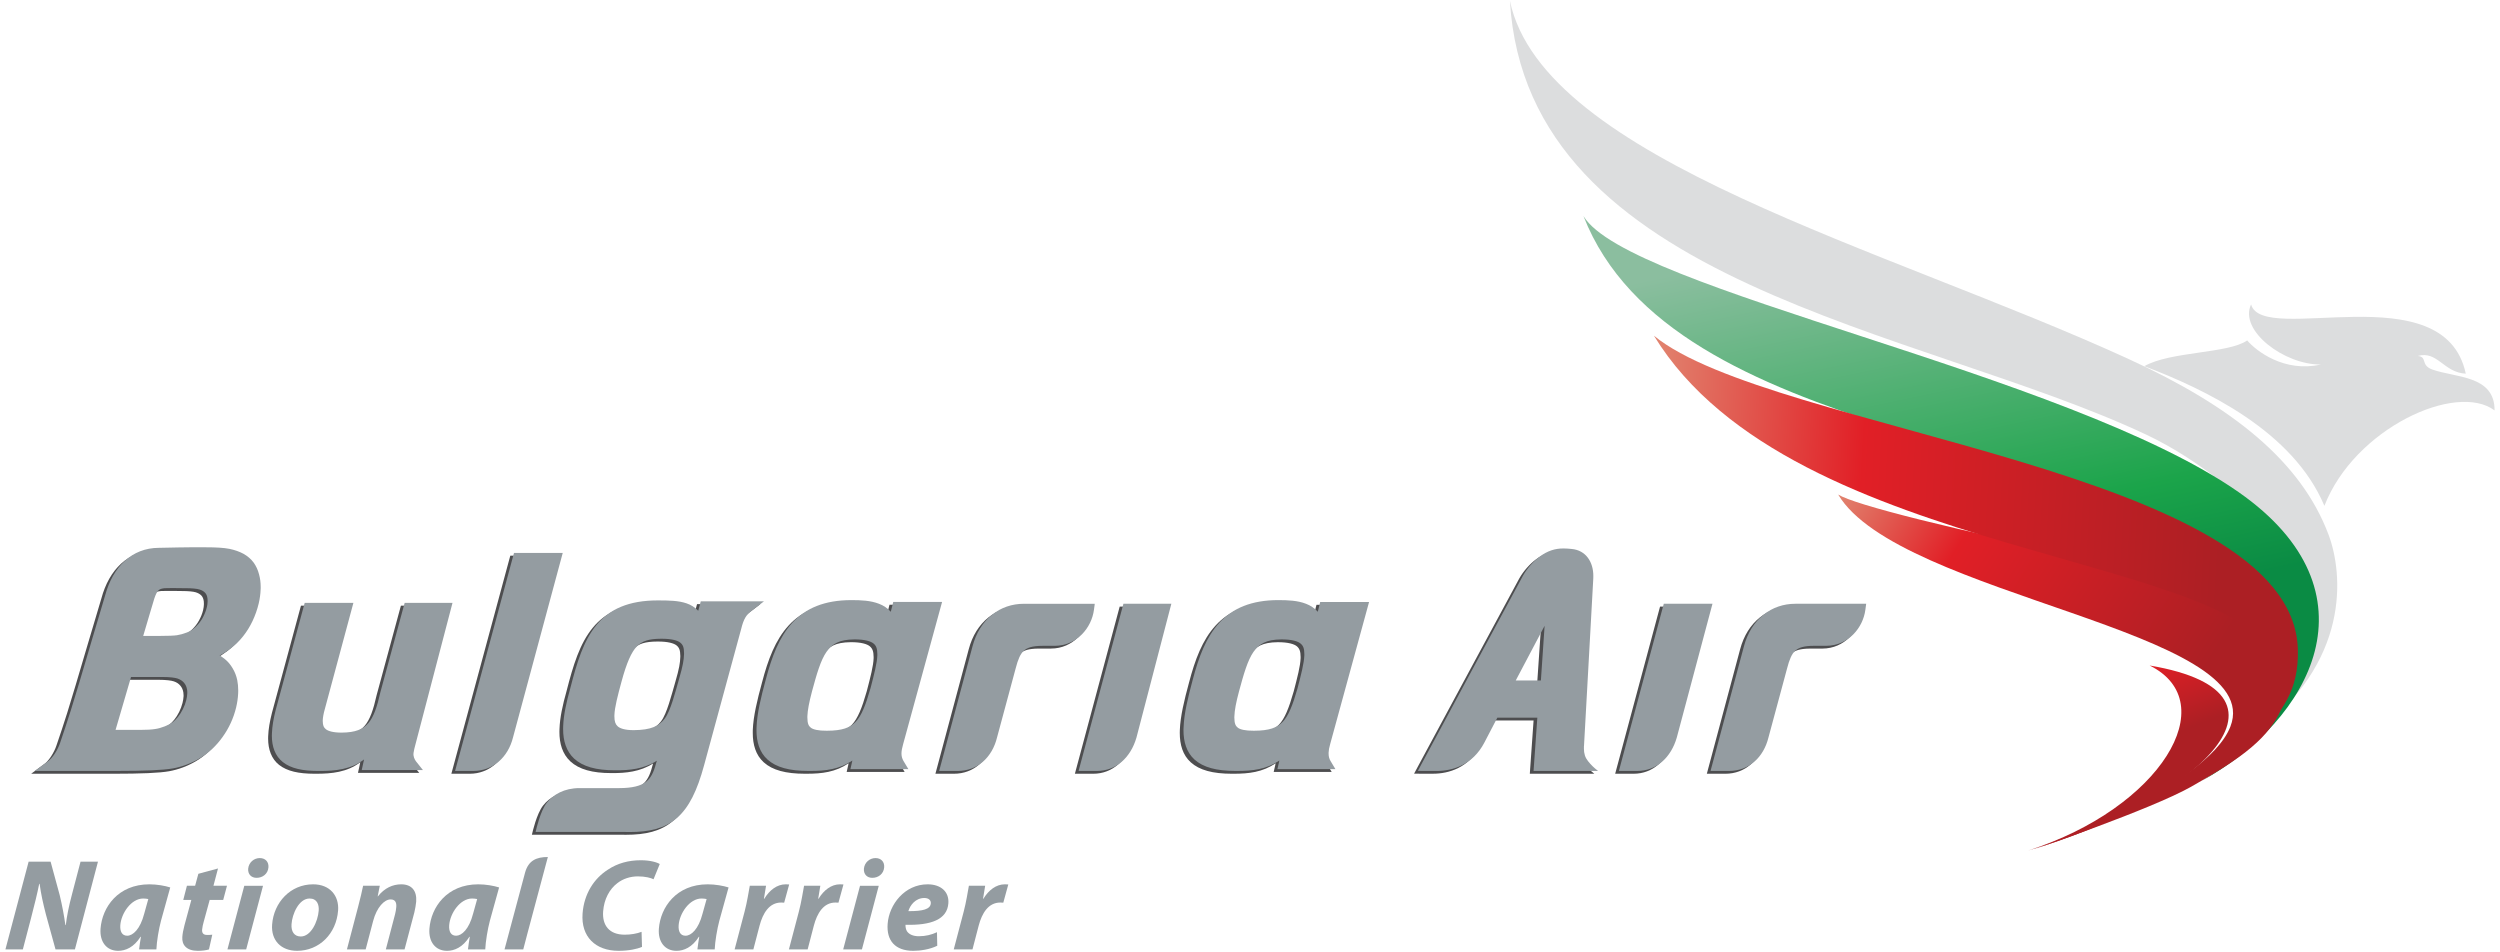 <svg xmlns="http://www.w3.org/2000/svg" width="352" height="134" viewBox="0 0 176 67"><defs><linearGradient id="a" x1="0" x2="1" y1="0" y2="0" gradientTransform="matrix(3.521 -8.854 -8.854 -3.521 259.456 731.71)" gradientUnits="userSpaceOnUse" spreadMethod="pad"><stop offset="0" stop-color="#e1816d"/><stop offset=".022" stop-color="#e1816d"/><stop offset=".282" stop-color="#e11f26"/><stop offset=".85" stop-color="#ac1f24"/><stop offset="1" stop-color="#ac1f24"/></linearGradient><linearGradient id="b" x1="0" x2="1" y1="0" y2="0" gradientTransform="matrix(20.632 -33.15 -36.898 -7.728 241.445 763.747)" gradientUnits="userSpaceOnUse" spreadMethod="pad"><stop offset="0" stop-color="#8bbe9f"/><stop offset=".093" stop-color="#8bbe9f"/><stop offset=".676" stop-color="#1ba44a"/><stop offset=".885" stop-color="#0a8b44"/><stop offset="1" stop-color="#0a8b44"/></linearGradient><linearGradient id="c" x1="0" x2="1" y1="0" y2="0" gradientTransform="scale(33.988 -33.988)rotate(32.251 41.219 1.358)" gradientUnits="userSpaceOnUse" spreadMethod="pad"><stop offset="0" stop-color="#e1816d"/><stop offset=".022" stop-color="#e1816d"/><stop offset=".282" stop-color="#e11f26"/><stop offset=".85" stop-color="#ac1f24"/><stop offset="1" stop-color="#ac1f24"/></linearGradient><linearGradient id="d" x1="0" x2="1" y1="0" y2="0" gradientTransform="matrix(50.612 -16.87 -2.069 -39.909 226.38 747.753)" gradientUnits="userSpaceOnUse" spreadMethod="pad"><stop offset="0" stop-color="#e1816d"/><stop offset=".066" stop-color="#e1816d"/><stop offset=".352" stop-color="#e11f26"/><stop offset=".85" stop-color="#ac1f24"/><stop offset="1" stop-color="#ac1f24"/></linearGradient></defs><path fill="url(#a)" d="M256.068 717.534c11.169 3.209 20.461 11.007 8.549 13.024 5.249-2.603.775-10.047-8.549-13.024" transform="matrix(1 0 0 -1 -113.282 777.409)"/><path fill="#dcddde" d="M163.925 37.628c-1.949-5.177-6.805-9.025-14.05-12.343-17.048-7.823-41.222-14.02-43.577-25.223 1.189 20.048 28.806 23.009 44.805 30.54 3.926 1.855 7.256 4.863 9.245 6.885 3.166 3.228 1.628 10.994-1.729 14.214 6.889-5.02 6.343-11.33 5.306-14.073"/><path fill="url(#b)" d="M224.757 762.199c6.282-16.056 35.763-15.217 46.562-25.135 8.176-7.512-.911-13.281-3.035-14.626 7.717 4.265 12.636 13.306 2.608 20.317-12.09 8.455-43.011 14.224-46.135 19.444" transform="matrix(1 0 0 -1 -113.282 777.409)"/><path fill="url(#c)" d="M270.301 726.254c-1.697-4.347-13.752-8.608-13.807-8.628.037.012 8.181 2.791 11.018 4.382 3.798 2.129 5.49 3.507 6.367 5.47 2.243 5.018-4.497 8.811-12.227 10.403-11.048 2.275-17.818 3.996-18.963 4.712 4.275-7.174 30.258-9.565 27.612-16.339" transform="matrix(1 0 0 -1 -113.282 777.409)"/><path fill="url(#d)" d="M273.979 730.27c.473-1.817-.642-3.587-1.932-4.874 1.814 1.79 3.092 3.311 3.003 6.322-.378 12.67-37.144 15.323-45.329 22.056 9.797-16.029 42.061-15.112 44.258-23.504" transform="matrix(1 0 0 -1 -113.282 777.409)"/><path fill="#dcddde" d="M158.476 21.43c-.873 1.846 2.353 4.263 4.908 4.231-2.568.587-4.556-.958-5.182-1.695-1.316.933-5.422.764-7.241 1.813 4.295 1.636 10.468 4.569 12.677 9.834 2.119-5.461 9.288-8.739 11.98-6.719.019-2.489-2.763-2.295-4.387-2.881-.847-.306-.319-.892-1.017-.952 1.382-.397 1.825 1.174 3.377 1.245-1.512-7.117-14.313-1.922-15.115-4.876"/><path fill="#4d4d4f" d="m35.925 39.12-.02.072-4.129 15.28h1.292c1.35 0 2.432-.942 2.785-2.364l3.504-12.988Z"/><path fill="#949ca1" d="m36.186 38.925-.019.072-4.129 15.277h1.291c1.353 0 2.436-.941 2.788-2.362l3.5-12.987Z"/><path fill="#4d4d4f" d="M14.353 42.571c-.004.109-.02.225-.049.351l-.007.035c-.059.244-.152.48-.283.718-.127.236-.288.443-.492.643-.194.191-.401.319-.623.405-.263.102-.494.164-.7.194-.192.03-.644.051-1.3.051H9.818c.209-.726.638-2.115.784-2.635.22-.636.348-.68.728-.724.488-.021 1.465 0 1.465 0h.03c.451 0 .784.037.954.088.184.056.309.136.405.236.085.099.138.213.162.397.007.05.008.105.008.164 0 .024 0 .05-.001.077m-1.431 6.458c-.005.133-.032.287-.073.458-.056.22-.135.431-.237.639-.104.207-.222.389-.351.549-.131.159-.258.283-.387.377-.124.092-.305.189-.537.285-.231.088-.462.153-.693.187-.23.036-.576.057-1.016.057H7.874l1.089-3.723H11.162c.52 0 .897.049 1.072.109.201.068.343.161.459.3.114.133.184.286.215.481.011.06.016.13.016.202 0 .025-.002.051-.002.079m4.668-9.226c-.178-.249-.417-.453-.705-.613-.291-.16-.621-.273-.992-.352-.392-.077-.935-.11-1.664-.11-.517 0-1.131-.011-1.926.008-.515.016-.976.026-1.381.03-1.901.006-3.239 1.328-3.785 3.363-.231.815-.558 1.84-.901 3.028-.697 2.377-1.2 4.06-1.507 5.039-.202.643-.574 1.771-.759 2.3-.158.476-.525 1.063-.855 1.296l-.922.68h5.791c1.951-.001 3.234-.053 3.918-.176.675-.123 1.316-.366 1.923-.728.614-.369 1.147-.873 1.591-1.494.448-.625.761-1.314.943-2.06.081-.334.129-.663.144-.977v-.002l.003-.044c.003-.056.003-.113.003-.169 0-.264-.023-.514-.069-.746-.06-.292-.166-.566-.318-.82-.149-.255-.328-.472-.538-.649-.126-.098-.254-.187-.382-.261.002-.002.008-.005.012-.006.255-.131.524-.305.812-.525.298-.233.573-.505.826-.821.257-.323.479-.681.667-1.075.186-.392.331-.807.434-1.24.079-.331.124-.655.135-.981 0-.023 0-.046.001-.066V41.526c.002-.315-.036-.613-.115-.893-.081-.311-.209-.592-.384-.831"/><path fill="#949ca1" d="M14.615 42.373c-.003.107-.019.226-.047.351l-.011.034c-.058.246-.151.482-.28.721-.126.232-.289.444-.493.641-.194.19-.399.324-.624.406-.262.1-.492.162-.7.194-.19.03-.645.05-1.299.05h-1.079c.206-.726.633-2.115.782-2.634.219-.638.347-.678.729-.727.489-.019 1.465.002 1.465.002.011-.002.02-.002.03-.002.452 0 .783.038.95.091.186.053.311.133.407.238.086.095.138.21.161.394.009.051.011.105.011.166 0 .022 0 .047-.002.075m-1.431 6.459c-.007.134-.029.286-.072.458-.054.219-.134.431-.238.637-.105.209-.222.391-.351.551-.129.159-.256.283-.388.379-.123.09-.303.186-.538.28-.231.092-.46.156-.692.189-.231.037-.575.058-1.018.058h-1.751l1.088-3.722h2.17c.011-.002.02-.002.029-.002.522 0 .901.049 1.074.108.198.069.343.165.459.299.113.136.182.287.214.485.012.059.016.128.016.201 0 .025-.002.049-.002.079m4.671-9.229v.002c-.182-.248-.421-.452-.707-.614-.291-.158-.62-.273-.991-.35-.392-.078-.938-.111-1.666-.111-.517 0-1.133-.012-1.926.01-.517.015-.974.023-1.382.028-1.9.006-3.24 1.328-3.786 3.365-.229.813-.554 1.838-.898 3.025-.697 2.378-1.201 4.058-1.51 5.042-.201.642-.574 1.767-.757 2.299-.158.477-.524 1.062-.855 1.295l-.926.68h5.793c1.952 0 3.236-.054 3.922-.176.672-.12 1.314-.367 1.921-.727.613-.37 1.149-.871 1.591-1.497.446-.622.762-1.314.944-2.059.08-.335.127-.661.143-.975v-.001l.002-.045c.001-.058.005-.113.005-.168 0-.265-.024-.516-.07-.749-.061-.291-.166-.564-.319-.82-.147-.253-.326-.471-.537-.643-.128-.103-.253-.192-.382-.266.002-.004.007-.005.011-.008.256-.128.526-.303.812-.523.299-.231.577-.506.828-.823.257-.323.477-.679.664-1.072.185-.393.332-.806.436-1.242.077-.33.123-.657.133-.978 0-.027 0-.049.004-.069V41.328c0-.311-.036-.611-.115-.893-.079-.311-.209-.591-.382-.832"/><path fill="#4d4d4f" d="M28.85 53.189c.03-.174.079-.38.128-.545l2.616-10.005h-3.37l-1.712 6.31c-.223 1.005-.47 1.726-.846 2.154-.372.425-.883.663-1.882.67h-.008c-.583 0-.938-.107-1.095-.235-.154-.13-.217-.26-.223-.581 0-.016.002-.032.002-.046.005-.21.054-.484.148-.803l2.007-7.469h-3.427l-2.042 7.542c-.155.611-.249 1.155-.266 1.642-.003.054-.004.112-.004.166 0 .77.231 1.429.768 1.857.573.451 1.388.624 2.486.626h.136c1.073 0 2.173-.103 3.099-.812l-.163.749h4.311l-.495-.621c-.1-.141-.207-.353-.168-.599"/><path fill="#949ca1" d="M29.115 52.994c.027-.174.074-.385.123-.549l2.618-10.003h-3.368l-1.715 6.312c-.221 1.004-.47 1.724-.842 2.153-.377.426-.887.663-1.885.669h-.007c-.586 0-.938-.109-1.096-.238-.155-.125-.216-.257-.222-.577v-.046c.008-.212.057-.482.148-.803l2.01-7.47h-3.429l-2.042 7.541c-.156.613-.247 1.156-.264 1.643-.005.055-.005.112-.005.166-.002.771.231 1.429.77 1.856.568.452 1.386.624 2.485.627h.134c1.073 0 2.174-.103 3.101-.811l-.164.749h4.31l-.495-.623c-.099-.14-.204-.351-.165-.596"/><path fill="#4d4d4f" d="M108.217 48.101h-1.771l2.033-3.849Zm3.315 5.675h-.003c-.197-.25-.279-.51-.283-.895l.002.004v-.168l.002.003c.024-.524.63-11.138.653-11.801v-.026c.002-.044.006-.092.006-.14.003-.978-.518-1.823-1.53-1.91-.193-.021-.378-.033-.56-.033-.008-.003-.012-.003-.022-.003-.597 0-1.126.174-1.67.58-.418.306-.876.816-1.165 1.327-.261.465-7.112 13.202-7.117 13.203l-.294.55.607.003s.123.002.332.002c.105 0 .231 0 .377-.002h.016c1.107.002 2.535-.42 3.357-1.999.211-.409.697-1.337.914-1.751h2.81l-.265 3.75 4.542.002-.213-.176s-.273-.226-.496-.52"/><path fill="#949ca1" d="M108.479 47.904h-1.77l2.032-3.849zm3.315 5.675c-.199-.25-.285-.509-.288-.894l.003.003v-.166l.004.001c.021-.524.629-11.137.654-11.801v-.024c.002-.044.003-.094.003-.141.006-.977-.516-1.822-1.528-1.91-.196-.021-.379-.035-.559-.035h-.025c-.594-.002-1.123.173-1.669.577-.418.307-.877.817-1.167 1.33-.26.464-7.112 13.199-7.112 13.203l-.293.548.607.005H101.147c1.106 0 2.537-.422 3.355-2.002.213-.405.698-1.335.912-1.75h2.815l-.267 3.752h4.542l-.213-.175s-.273-.227-.497-.521"/><path fill="#4d4d4f" d="M126.165 42.705h-.033c-1.669-.004-3.116 1.063-3.628 3.007l-2.343 8.76h1.301c1.398 0 2.434-.956 2.777-2.363l1.31-4.855c.161-.635.333-1.029.565-1.24.232-.215.596-.35 1.32-.353h.855c1.58-.002 2.612-1.28 2.771-2.538l.042-.307.014-.111Z"/><path fill="#949ca1" d="M126.425 42.505h-.03c-1.668-.002-3.116 1.065-3.626 3.009l-2.347 8.76h1.303c1.398 0 2.433-.954 2.777-2.363l1.309-4.856c.162-.634.334-1.026.568-1.238.231-.214.591-.352 1.32-.352h.853c1.575-.005 2.611-1.281 2.771-2.541l.041-.305.015-.114Z"/><path fill="#4d4d4f" d="M91.563 46.327c-.016.549-.228 1.36-.491 2.366h-.001c-.328 1.151-.626 1.904-1.034 2.324-.401.416-.942.62-2.013.625h-.032c-.579.001-.951-.087-1.108-.213-.157-.121-.245-.28-.25-.731 0-.027 0-.051.005-.076.012-.41.122-.99.321-1.75.334-1.228.611-2.189 1.019-2.776.418-.579.896-.872 1.964-.885h.012c.734-.002 1.159.131 1.35.292.178.155.255.348.258.744Zm1.822 6.249 2.736-10h-3.44l-.174.69c-.23-.259-.514-.445-.824-.561-.597-.233-1.274-.257-1.938-.262h-.016c-1.876-.001-3.216.573-4.148 1.59-.932 1.015-1.452 2.406-1.872 4.014-.343 1.263-.613 2.38-.649 3.349-.004.065-.004.133-.004.199 0 .823.206 1.557.775 2.073.612.552 1.543.801 2.886.804h.122c1.086 0 2.036-.11 2.968-.737l-.139.608h4.082l-.348-.58c-.081-.138-.132-.285-.132-.524v-.051c.008-.167.037-.368.115-.612"/><path fill="#949ca1" d="M91.826 46.133c-.019.545-.226 1.359-.491 2.363h-.001c-.326 1.152-.629 1.904-1.032 2.323-.402.416-.943.621-2.014.624h-.031c-.579.005-.953-.085-1.111-.211-.158-.121-.245-.283-.249-.732 0-.024 0-.051.004-.074.01-.41.121-.991.326-1.753.33-1.227.608-2.188 1.015-2.775.417-.579.894-.87 1.962-.884h.015c.735-.001 1.158.133 1.344.295.183.151.262.347.263.74Zm1.819 6.247 2.738-10.001h-3.441l-.17.69c-.231-.259-.517-.444-.827-.562-.596-.233-1.272-.257-1.936-.259h-.02c-1.873-.002-3.212.572-4.142 1.588-.935 1.016-1.454 2.406-1.878 4.015-.34 1.263-.611 2.382-.644 3.344-.005.069-.008.135-.008.204 0 .819.209 1.557.774 2.072.614.552 1.546.801 2.888.803h.122c1.085 0 2.035-.108 2.967-.734l-.139.605h4.082l-.348-.583c-.077-.132-.13-.282-.13-.52v-.052c.005-.165.039-.366.112-.61"/><path fill="#4d4d4f" d="m116.867 42.705-.019.072-3.14 11.695h1.295c1.359 0 2.376-.952 2.78-2.352l2.515-9.415Z"/><path fill="#949ca1" d="m117.131 42.505-.021.075-3.14 11.694h1.294c1.357 0 2.377-.952 2.781-2.349l2.513-9.42Z"/><path fill="#4d4d4f" d="M47.894 46.242c-.013.428-.075.814-.348 1.753-.274.94-.596 2.249-1.007 2.783-.411.535-.954.808-2.186.818h-.002c-.633.004-.98-.125-1.136-.272-.148-.137-.224-.333-.224-.697v-.079c.019-.554.234-1.374.501-2.369.355-1.307.694-2.081 1.081-2.476.382-.391.841-.535 1.721-.539h.015c.705-.002 1.13.12 1.32.274.18.146.261.325.265.732Zm5.629-3.711h-4.451l-.078.288-.102.379c-.228-.248-.51-.422-.819-.526-.574-.196-1.228-.206-1.997-.206h-.034c-2.031-.002-3.398.61-4.311 1.727-.915 1.111-1.38 2.637-1.845 4.458-.275.976-.473 1.872-.498 2.673-.005.066-.005.128-.005.193-.004.822.209 1.564.777 2.09.611.56 1.542.818 2.868.818.026.003.055 0 .081 0 .928.003 1.945-.085 2.868-.676l-.056.195c-.17.664-.383 1.054-.737 1.317-.353.257-.921.417-1.847.417h-2.799c-1.088 0-1.853.462-2.303 1.029-.464.587-.758 1.932-.761 1.938l-.029.12h6.303c.095.003.195.004.296.004h.012c1.37 0 2.464-.236 3.33-.983.862-.75 1.436-1.933 1.917-3.71l2.61-9.588c.18-.745.363-.994.722-1.28z"/><path fill="#949ca1" d="M48.156 46.047c-.015.426-.076.81-.349 1.75-.27.943-.597 2.25-1.006 2.786-.413.534-.957.809-2.185.819h-.005c-.631.002-.978-.127-1.133-.276-.15-.138-.224-.331-.225-.695 0-.026 0-.054.001-.081.016-.552.232-1.374.501-2.367.355-1.306.692-2.082 1.081-2.476.379-.392.84-.534 1.719-.54h.015c.706 0 1.131.12 1.32.274.183.148.264.325.266.732Zm5.628-3.714h-4.451l-.076.29-.103.377c-.23-.247-.511-.419-.819-.524-.574-.196-1.227-.205-1.998-.208h-.034c-2.03 0-3.399.611-4.309 1.728-.916 1.111-1.379 2.637-1.846 4.459-.274.975-.472 1.871-.5 2.672-.002.064-.004.128-.004.194-.002.822.213 1.564.779 2.088.613.559 1.543.819 2.868.819.027.004.052 0 .078 0 .93.004 1.945-.084 2.874-.674l-.06.192c-.17.664-.382 1.056-.737 1.317-.351.259-.921.419-1.849.419h-2.796c-1.09-.001-1.853.46-2.306 1.029-.462.587-.756 1.933-.761 1.939l-.027.119h6.304c.094 0 .194.005.294.005h.015c1.367 0 2.463-.238 3.331-.983.86-.751 1.431-1.932 1.915-3.712l2.608-9.586c.184-.75.364-.997.723-1.281z"/><path fill="#4d4d4f" d="m76.754 43.122.04-.307.014-.111h-4.986c-1.669-.005-3.115 1.064-3.624 3.008l-2.345 8.76h1.303c1.397 0 2.431-.957 2.776-2.364l1.31-4.855c.159-.635.332-1.029.566-1.24.228-.215.592-.35 1.32-.353h.854c1.577-.002 2.609-1.28 2.772-2.538"/><path fill="#949ca1" d="m77.015 42.925.042-.307.012-.112h-4.985c-1.67-.003-3.116 1.065-3.623 3.009l-2.344 8.76h1.3c1.398 0 2.433-.954 2.776-2.364l1.309-4.855c.162-.634.335-1.026.569-1.239.228-.213.591-.351 1.32-.351h.851c1.578-.006 2.61-1.281 2.773-2.541"/><path fill="#4d4d4f" d="M61.503 46.33c-.015.535-.222 1.333-.479 2.317l-.011.039c-.329 1.154-.631 1.91-1.038 2.331-.401.417-.943.62-2.012.625h-.036c-.575.002-.945-.087-1.103-.213-.156-.119-.245-.279-.247-.728v-.079c.015-.407.122-.987.326-1.75.331-1.228.607-2.188 1.019-2.776.416-.581.891-.871 1.957-.885h.009l.007-.002v.001c.735-.003 1.155.132 1.345.293.182.158.26.351.263.747.001.022 0 .05 0 .08m1.82 6.247 2.735-10.003h-3.437l-.174.695c-.231-.262-.515-.448-.826-.564-.595-.233-1.271-.259-1.935-.259h-.027c-1.871-.002-3.207.573-4.137 1.587-.935 1.015-1.454 2.404-1.875 4.012-.344 1.262-.613 2.382-.65 3.351-.001.065-.001.132-.001.197-.002.821.205 1.56.773 2.075.611.553 1.547.803 2.885.804h.136c1.081 0 2.024-.112 2.954-.736l-.137.607h4.079l-.347-.58c-.197-.341-.164-.67-.016-1.186"/><path fill="#949ca1" d="M61.765 46.133c-.017.537-.224 1.333-.479 2.314l-.014.04c-.328 1.157-.628 1.913-1.036 2.331-.399.417-.942.622-2.011.625h-.034c-.576.005-.946-.085-1.106-.211-.155-.121-.243-.28-.246-.728 0-.026 0-.053.001-.08.012-.408.123-.985.325-1.751.333-1.227.607-2.186 1.016-2.775.417-.58.893-.87 1.959-.884h.011l.005-.001c.733 0 1.158.134 1.348.296.18.151.258.349.261.743Zm1.818 6.247 2.74-10.004h-3.439l-.173.694c-.232-.26-.517-.445-.827-.563-.598-.233-1.275-.259-1.939-.259h-.021c-1.873 0-3.21.572-4.141 1.588s-1.453 2.404-1.875 4.012c-.342 1.263-.614 2.385-.647 3.347-.003.069-.005.134-.005.201 0 .821.205 1.56.777 2.075.612.552 1.543.803 2.882.803h.136c1.083 0 2.026-.113 2.956-.734l-.138.605h4.08l-.347-.578c-.196-.344-.165-.67-.019-1.187"/><path fill="#4d4d4f" d="M75.672 54.472h1.292c1.356 0 2.376-.953 2.782-2.352l2.454-9.415h-3.374Z"/><path fill="#949ca1" d="M75.932 54.274h1.294c1.356 0 2.377-.951 2.781-2.349l2.456-9.42h-3.374Z"/><path fill="#949ca1" d="m.382 66.837 1.633-6.174h1.548l.64 2.353c.188.788.305 1.431.401 2.107h.028c.075-.632.208-1.309.45-2.216l.588-2.244h1.227l-1.623 6.174h-1.365l-.677-2.464c-.213-.834-.336-1.393-.444-2.154l-.029.01c-.118.604-.329 1.474-.584 2.446l-.566 2.162Z"/><path fill="#949ca1" d="M10.44 63.293c-.1-.02-.226-.038-.355-.038-.852 0-1.552 1.044-1.615 1.878-.032.441.12.742.486.742.394 0 .912-.449 1.196-1.548zm-.649 3.544c.029-.266.079-.568.131-.887h-.028c-.468.74-1.055.988-1.576.988-.807 0-1.309-.624-1.24-1.558.113-1.511 1.232-3.124 3.439-3.124.531 0 1.101.102 1.468.22l-.651 2.346c-.154.577-.302 1.456-.324 2.015Z"/><path fill="#949ca1" d="m15.348 61.14-.321 1.218h.952l-.266.999h-.952l-.416 1.52c-.05.174-.105.412-.116.568-.016.22.064.375.347.375.119 0 .248 0 .368-.018l-.233 1.036c-.169.062-.501.1-.786.1-.789 0-1.132-.413-1.09-.971.017-.247.063-.486.153-.833l.481-1.777h-.568l.258-.999h.577l.228-.843z"/><path fill="#949ca1" d="M18.056 61.799c-.357 0-.614-.247-.585-.641.043-.449.414-.75.816-.75.386 0 .64.256.612.65-.036.467-.413.741-.834.741Zm-2.044 5.039 1.186-4.48h1.319l-1.186 4.48z"/><path fill="#949ca1" d="M20.524 65.059c-.039.523.192.87.65.87.723 0 1.205-1.053 1.263-1.823.03-.412-.111-.851-.642-.851-.761 0-1.227 1.109-1.271 1.804m3.278-.961c-.123 1.64-1.33 2.839-2.887 2.839-1.136 0-1.841-.743-1.758-1.85.116-1.559 1.292-2.831 2.886-2.831 1.2 0 1.835.825 1.759 1.842"/><path fill="#949ca1" d="m24.424 66.837.793-3.023c.153-.568.262-1.063.346-1.457h1.174l-.147.743h.018c.465-.588 1.043-.844 1.639-.844.731 0 1.11.449 1.053 1.219-.015.201-.077.54-.13.76l-.689 2.602h-1.318l.652-2.483c.04-.155.071-.339.083-.503.024-.312-.07-.532-.4-.532-.431 0-.974.54-1.232 1.529l-.523 1.989Z"/><path fill="#949ca1" d="M33.593 63.293c-.1-.02-.226-.038-.354-.038-.853 0-1.554 1.044-1.616 1.878-.033.441.119.742.486.742.393 0 .912-.449 1.196-1.548zm-.649 3.544c.028-.266.078-.568.13-.887h-.027c-.469.74-1.055.988-1.577.988-.806 0-1.309-.624-1.239-1.558.112-1.511 1.232-3.124 3.439-3.124.53 0 1.1.102 1.467.22l-.65 2.346c-.154.577-.301 1.456-.325 2.015Z"/><path fill="#949ca1" d="M35.519 66.837s1.25-4.696 1.446-5.405c.237-.86.806-1.099 1.604-1.099-1.533 5.709-1.731 6.504-1.731 6.504Z"/><path fill="#949ca1" d="M45.197 66.662c-.341.146-.91.275-1.652.275-1.63 0-2.654-.999-2.532-2.628.103-1.384.806-2.464 1.787-3.088.675-.449 1.45-.66 2.32-.66.669 0 1.161.157 1.327.267l-.438 1.071c-.175-.092-.571-.202-1.102-.202-.531 0-1.047.165-1.446.477-.554.42-.936 1.126-1 1.987-.073.98.427 1.641 1.517 1.641.431 0 .867-.074 1.188-.202z"/><path fill="#949ca1" d="M49.746 63.293c-.1-.02-.226-.038-.355-.038-.851 0-1.553 1.044-1.614 1.878-.033.441.118.742.484.742.395 0 .913-.449 1.196-1.548zm-.649 3.544c.028-.266.079-.568.13-.887h-.027c-.468.74-1.054.988-1.576.988-.807 0-1.309-.624-1.24-1.558.113-1.511 1.232-3.124 3.439-3.124.531 0 1.101.102 1.468.22l-.651 2.346c-.154.577-.302 1.456-.325 2.015Z"/><path fill="#949ca1" d="m51.718 66.837.703-2.665c.179-.678.29-1.43.365-1.815h1.144c-.049.303-.1.605-.15.915h.028c.355-.595.89-1.016 1.503-1.016.083 0 .165 0 .247.01l-.352 1.282c-.064 0-.137-.009-.21-.009-.843 0-1.292.751-1.523 1.63l-.435 1.668Z"/><path fill="#949ca1" d="m55.539 66.837.702-2.665c.18-.678.29-1.43.365-1.815h1.145c-.05.303-.1.605-.15.915h.026c.357-.595.892-1.016 1.505-1.016.082 0 .165 0 .247.01l-.352 1.282c-.065 0-.137-.009-.211-.009-.842 0-1.292.751-1.523 1.63l-.435 1.668Z"/><path fill="#949ca1" d="M61.403 61.799c-.357 0-.612-.247-.584-.641.042-.449.414-.75.816-.75.385 0 .641.256.611.65-.035.467-.412.741-.834.741Zm-2.043 5.039 1.186-4.48h1.319l-1.186 4.48z"/><path fill="#949ca1" d="M65.529 63.594c.016-.22-.156-.375-.457-.375-.615 0-1 .504-1.123.925 1.024.009 1.548-.137 1.579-.542zm.454 2.987c-.541.265-1.199.356-1.692.356-1.283 0-1.888-.732-1.801-1.896.101-1.365 1.196-2.785 2.818-2.785.906 0 1.519.504 1.457 1.338-.085 1.146-1.225 1.557-3.017 1.511-.009.128.023.331.104.458.157.229.451.348.835.348.486 0 .905-.109 1.276-.284z"/><path fill="#949ca1" d="m67.144 66.837.702-2.665c.179-.678.291-1.43.364-1.815h1.146c-.05.303-.1.605-.15.915h.026c.357-.595.892-1.016 1.506-1.016.081 0 .165 0 .246.01l-.352 1.282c-.064 0-.136-.009-.21-.009-.843 0-1.293.751-1.524 1.63l-.435 1.668Z"/></svg>